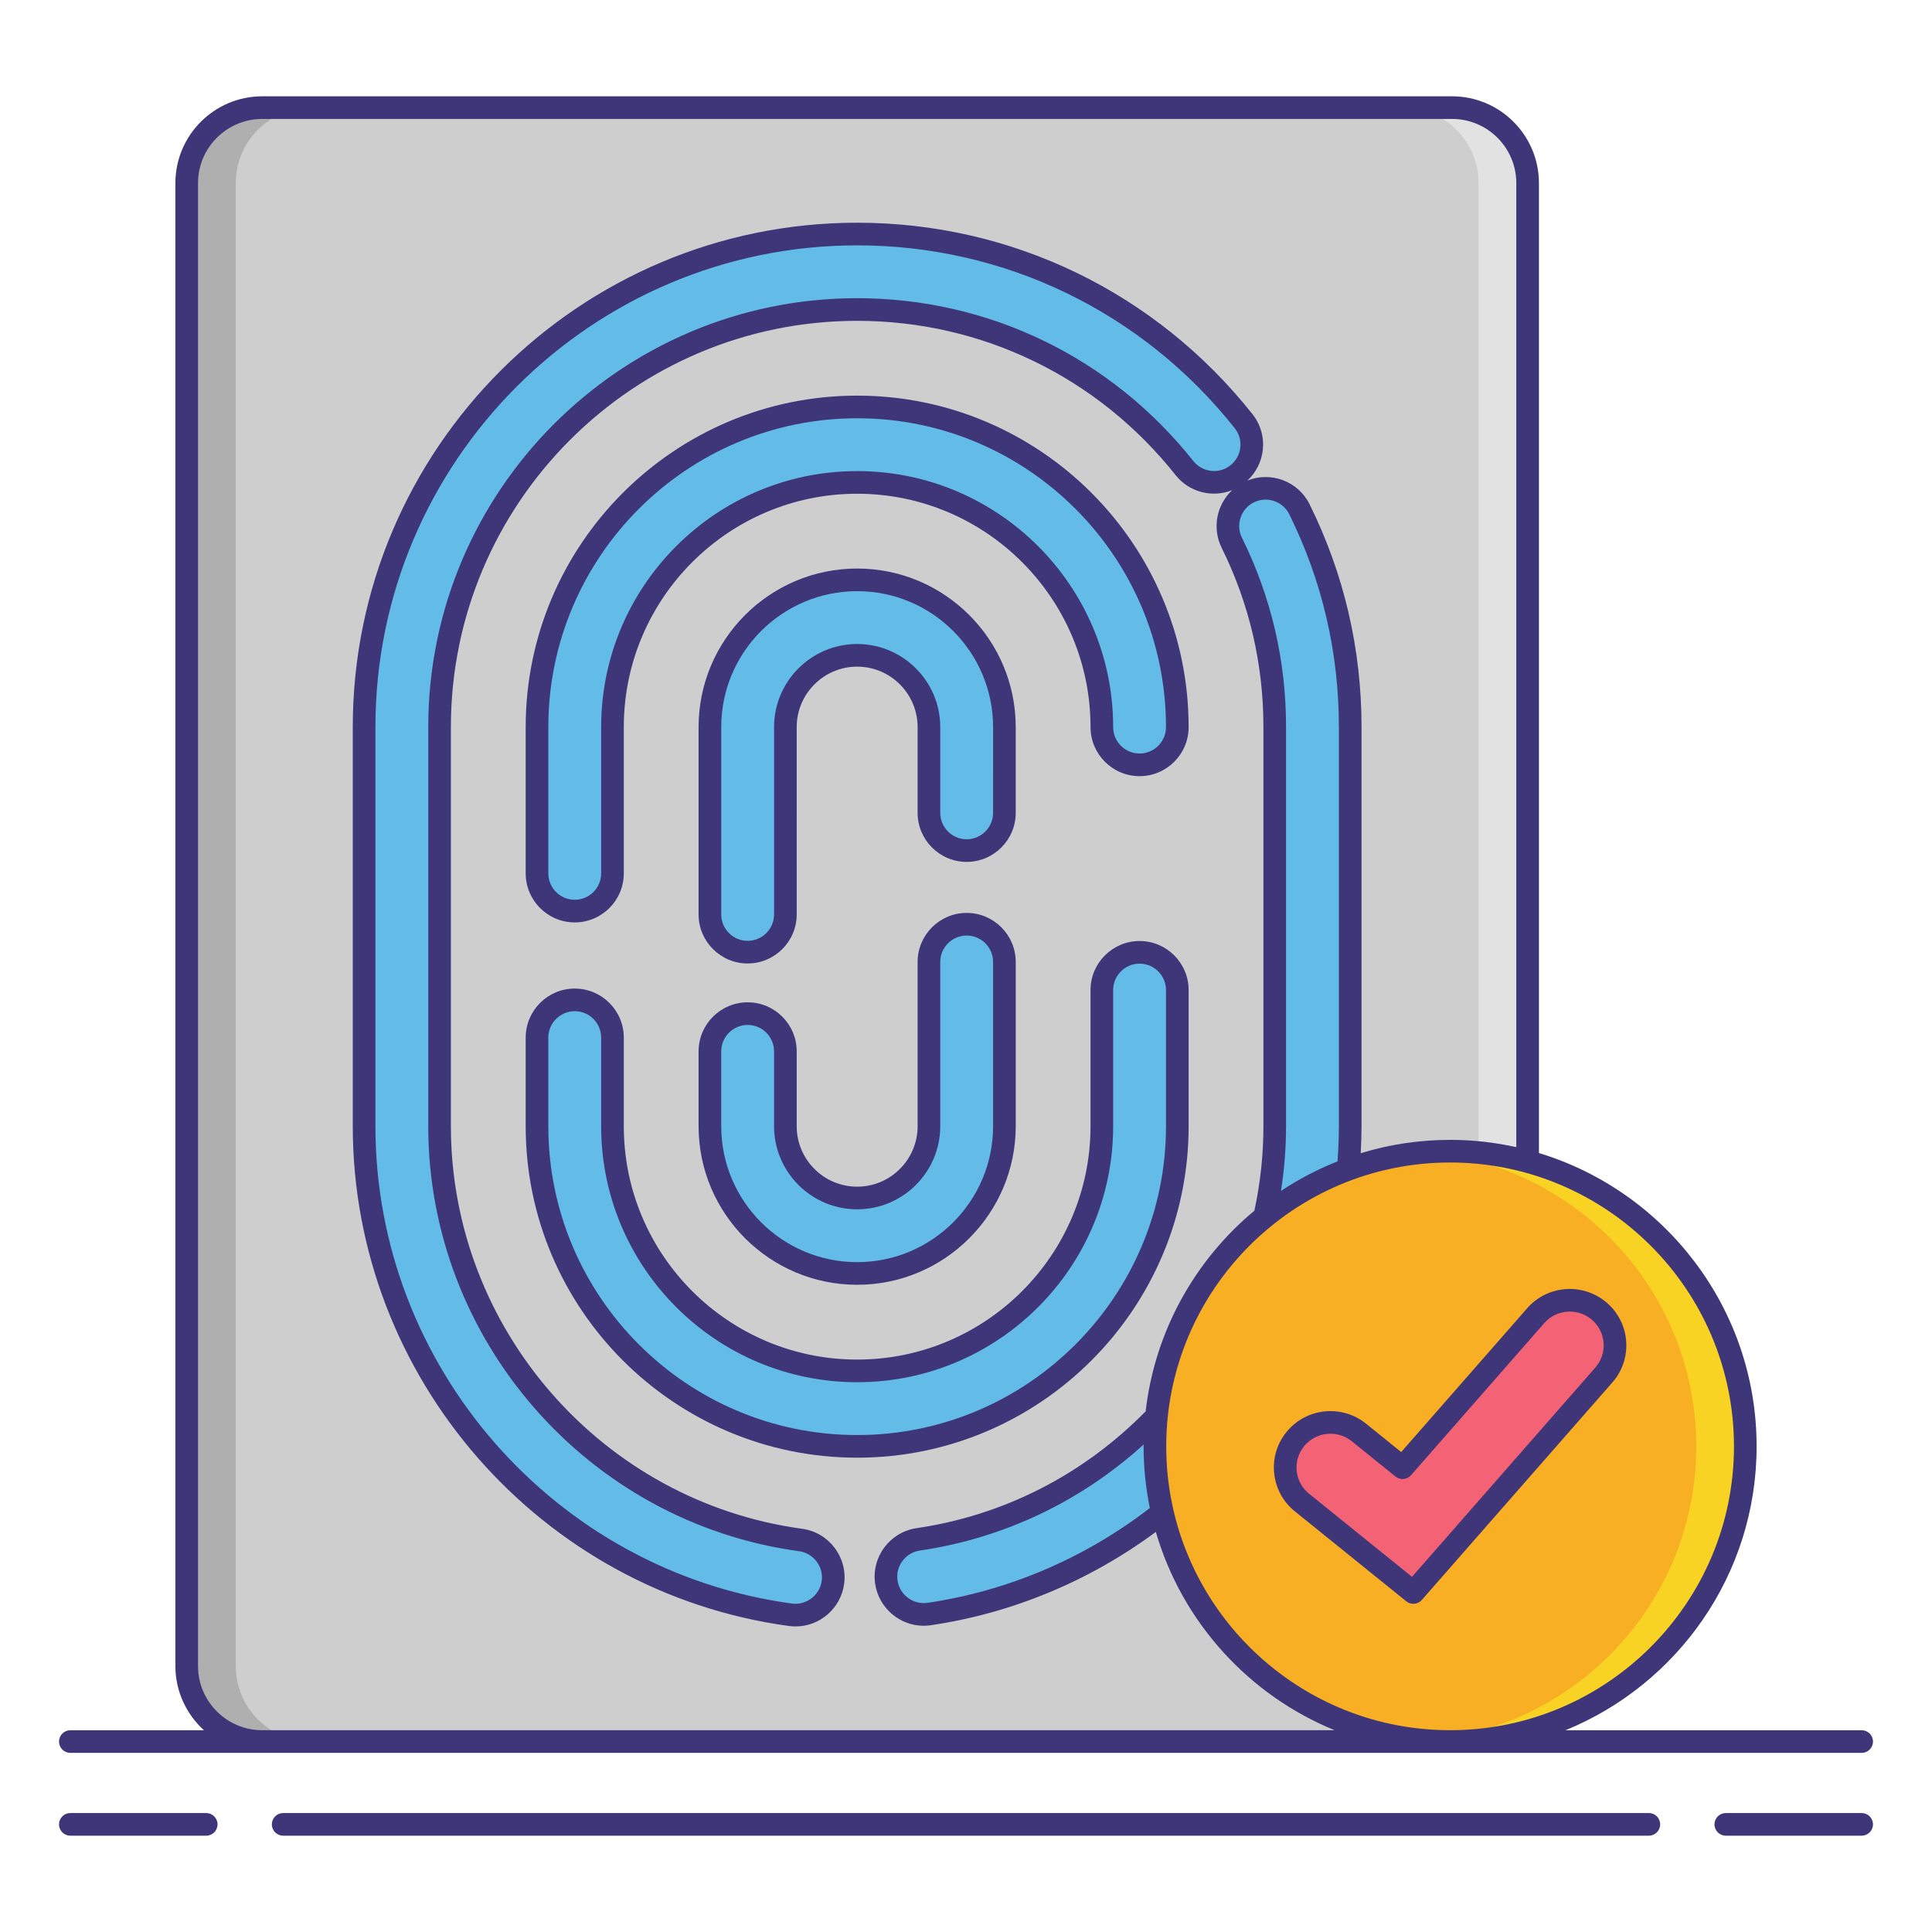 <?xml version="1.0" encoding="utf-8"?>
<!-- Generator: Adobe Illustrator 23.0.3, SVG Export Plug-In . SVG Version: 6.00 Build 0)  -->
<svg version="1.1" id="Layer_1" xmlns="http://www.w3.org/2000/svg" xmlns:xlink="http://www.w3.org/1999/xlink" x="0px" y="0px"
	 viewBox="0 0 256 256" style="enable-background:new 0 0 256 256;" xml:space="preserve">
<style type="text/css">
	.st0{fill:#F87023;}
	.st1{fill:#F8AF23;}
	.st2{fill:#CECECE;}
	.st3{fill:#AFAFAF;}
	.st4{fill:#63BCE7;}
	.st5{fill:#63E2E7;}
	.st6{fill:#9E9E9E;}
	.st7{fill:#707070;}
	.st8{fill:#3F3679;}
	.st9{fill:#E2E2E2;}
	.st10{fill:#6377E7;}
	.st11{fill:#F46275;}
	.st12{fill:#F8D323;}
	.st13{fill:#F43075;}
	.st14{fill:#F48875;}
</style>
<g>
	<path class="st2" d="M192.417,230.762H34.74c-5.523,0-10-4.477-10-10v-196.5c0-5.523,4.477-10,10-10h157.677
		c5.523,0,10,4.477,10,10v196.5C202.417,226.285,197.94,230.762,192.417,230.762z"/>
	<g>
		<path class="st3" d="M31.24,220.762v-196.5c0-5.523,4.477-10,10-10h-6.5c-5.523,0-10,4.477-10,10v196.5c0,5.523,4.477,10,10,10
			h6.5C35.717,230.762,31.24,226.285,31.24,220.762z"/>
	</g>
	<g>
		<path class="st9" d="M195.917,220.762v-196.5c0-5.523-4.477-10-10-10h6.5c5.523,0,10,4.477,10,10v196.5c0,5.523-4.477,10-10,10
			h-6.5C191.44,230.762,195.917,226.285,195.917,220.762z"/>
	</g>
	<g>
		<g>
			<path class="st4" d="M122.388,213.921c-2.44,0-4.575-1.788-4.941-4.273c-0.401-2.732,1.488-5.272,4.22-5.674
				c26.935-3.96,47.245-27.495,47.245-54.744V96.345c0-8.57-1.914-16.789-5.69-24.428c-1.224-2.476-0.209-5.475,2.267-6.698
				c2.476-1.224,5.474-0.209,6.698,2.267c4.463,9.028,6.726,18.738,6.726,28.859v52.885c0,32.173-23.984,59.961-55.79,64.637
				C122.874,213.903,122.629,213.921,122.388,213.921z"/>
		</g>
		<g>
			<path class="st4" d="M105.417,214.012c-0.224,0-0.451-0.015-0.68-0.046c-32.206-4.377-56.492-32.208-56.492-64.736V96.345
				c0-36.025,29.309-65.333,65.334-65.333c20.041,0,38.704,9.038,51.203,24.795c1.717,2.164,1.354,5.309-0.81,7.025
				c-2.163,1.715-5.309,1.353-7.024-0.81c-10.591-13.352-26.398-21.01-43.369-21.01c-30.512,0-55.334,24.822-55.334,55.333v52.885
				c0,27.55,20.566,51.121,47.84,54.827c2.735,0.372,4.652,2.892,4.28,5.628C110.025,212.193,107.88,214.012,105.417,214.012z"/>
		</g>
		<g>
			<path class="st4" d="M76.156,120.724c-2.762,0-5-2.239-5-5V96.345c0-23.392,19.031-42.422,42.423-42.422
				C136.97,53.923,156,72.954,156,96.345c0,2.761-2.238,5-5,5s-5-2.239-5-5c0-17.878-14.544-32.422-32.421-32.422
				c-17.878,0-32.423,14.544-32.423,32.422v19.379C81.156,118.486,78.918,120.724,76.156,120.724z"/>
		</g>
		<g>
			<path class="st4" d="M113.579,191.652c-23.392,0-42.423-19.03-42.423-42.421v-11.741c0-2.761,2.238-5,5-5s5,2.239,5,5v11.741
				c0,17.877,14.545,32.421,32.423,32.421c17.877,0,32.421-14.544,32.421-32.421v-18.041c0-2.761,2.238-5,5-5s5,2.239,5,5v18.041
				C156,172.621,136.97,191.652,113.579,191.652z"/>
		</g>
		<g>
			<path class="st4" d="M99.068,126.166c-2.762,0-5-2.239-5-5V96.345c0-10.758,8.753-19.511,19.511-19.511
				s19.511,8.752,19.511,19.511v11.361c0,2.761-2.238,5-5,5s-5-2.239-5-5V96.345c0-5.244-4.267-9.511-9.511-9.511
				s-9.511,4.267-9.511,9.511v24.821C104.068,123.927,101.829,126.166,99.068,126.166z"/>
		</g>
		<g>
			<path class="st4" d="M113.578,168.74c-10.758,0-19.511-8.752-19.511-19.51v-9.919c0-2.761,2.238-5,5-5s5,2.239,5,5v9.919
				c0,5.244,4.267,9.51,9.511,9.51s9.511-4.266,9.511-9.51v-21.764c0-2.761,2.238-5,5-5s5,2.239,5,5v21.764
				C133.089,159.988,124.336,168.74,113.578,168.74z"/>
		</g>
	</g>
	<circle class="st1" cx="192.146" cy="191.652" r="39.114"/>
	<g>
		<path class="st12" d="M192.147,152.538c-1.096,0-2.177,0.057-3.25,0.145c20.08,1.653,35.864,18.462,35.864,38.969
			s-15.784,37.315-35.864,38.969c1.073,0.088,2.154,0.145,3.25,0.145c21.602,0,39.114-17.512,39.114-39.114
			S213.748,152.538,192.147,152.538z"/>
	</g>
	<path class="st11" d="M203.489,174.336l-17.645,20.142l-5.783-4.672c-2.575-2.079-6.348-1.682-8.429,0.884
		c-2.084,2.561-1.689,6.324,0.882,8.402l14.761,11.917l25.243-28.813c2.178-2.485,1.921-6.26-0.573-8.431
		C209.455,171.599,205.664,171.851,203.489,174.336z"/>
	<g>
		<path class="st8" d="M76.156,122.224c3.584,0,6.5-2.916,6.5-6.5V96.345c0-17.051,13.872-30.922,30.923-30.922
			c17.05,0,30.921,13.872,30.921,30.922c0,3.584,2.916,6.5,6.5,6.5s6.5-2.916,6.5-6.5c0-24.219-19.703-43.922-43.921-43.922
			c-24.219,0-43.923,19.704-43.923,43.922v19.379C69.656,119.308,72.572,122.224,76.156,122.224z M72.656,96.345
			c0-22.564,18.358-40.922,40.923-40.922c22.563,0,40.921,18.358,40.921,40.922c0,1.93-1.57,3.5-3.5,3.5s-3.5-1.57-3.5-3.5
			c0-18.705-15.217-33.922-33.921-33.922c-18.705,0-33.923,15.217-33.923,33.922v19.379c0,1.93-1.57,3.5-3.5,3.5s-3.5-1.57-3.5-3.5
			V96.345z"/>
		<path class="st8" d="M157.5,149.23v-18.041c0-3.584-2.916-6.5-6.5-6.5s-6.5,2.916-6.5,6.5v18.041
			c0,17.05-13.871,30.921-30.921,30.921c-17.051,0-30.923-13.871-30.923-30.921v-11.741c0-3.584-2.916-6.5-6.5-6.5
			s-6.5,2.916-6.5,6.5v11.741c0,24.218,19.704,43.921,43.923,43.921C137.797,193.151,157.5,173.448,157.5,149.23z M72.656,149.23
			v-11.741c0-1.93,1.57-3.5,3.5-3.5s3.5,1.57,3.5,3.5v11.741c0,18.704,15.218,33.921,33.923,33.921
			c18.704,0,33.921-15.217,33.921-33.921v-18.041c0-1.93,1.57-3.5,3.5-3.5s3.5,1.57,3.5,3.5v18.041
			c0,22.564-18.357,40.921-40.921,40.921C91.015,190.151,72.656,171.794,72.656,149.23z"/>
		<path class="st8" d="M134.589,96.345c0-11.585-9.426-21.011-21.011-21.011s-21.011,9.425-21.011,21.011v24.821
			c0,3.584,2.916,6.5,6.5,6.5s6.5-2.916,6.5-6.5V96.345c0-4.417,3.594-8.011,8.011-8.011s8.011,3.594,8.011,8.011v11.361
			c0,3.584,2.916,6.5,6.5,6.5s6.5-2.916,6.5-6.5V96.345z M131.589,107.706c0,1.93-1.57,3.5-3.5,3.5s-3.5-1.57-3.5-3.5V96.345
			c0-6.071-4.939-11.011-11.011-11.011s-11.011,4.939-11.011,11.011v24.821c0,1.93-1.57,3.5-3.5,3.5s-3.5-1.57-3.5-3.5V96.345
			c0-9.931,8.079-18.011,18.011-18.011s18.011,8.08,18.011,18.011V107.706z"/>
		<path class="st8" d="M99.067,132.811c-3.584,0-6.5,2.916-6.5,6.5v9.919c0,11.585,9.426,21.01,21.011,21.01
			s21.011-9.425,21.011-21.01v-21.764c0-3.584-2.916-6.5-6.5-6.5s-6.5,2.916-6.5,6.5v21.764c0,4.417-3.594,8.01-8.011,8.01
			s-8.011-3.593-8.011-8.01v-9.919C105.567,135.727,102.651,132.811,99.067,132.811z M113.578,160.24
			c6.071,0,11.011-4.939,11.011-11.01v-21.764c0-1.93,1.57-3.5,3.5-3.5s3.5,1.57,3.5,3.5v21.764c0,9.931-8.079,18.01-18.011,18.01
			s-18.011-8.08-18.011-18.01v-9.919c0-1.93,1.57-3.5,3.5-3.5s3.5,1.57,3.5,3.5v9.919
			C102.567,155.301,107.507,160.24,113.578,160.24z"/>
		<path class="st8" d="M181.004,188.639c-3.214-2.592-7.94-2.096-10.534,1.105c-1.261,1.549-1.841,3.496-1.634,5.481
			c0.207,1.988,1.179,3.776,2.736,5.035l14.761,11.917c0.277,0.224,0.61,0.333,0.941,0.333c0.418,0,0.833-0.174,1.129-0.512
			l25.242-28.813c1.317-1.503,1.97-3.429,1.835-5.421c-0.135-1.994-1.041-3.815-2.55-5.129c-3.114-2.71-7.855-2.389-10.569,0.712
			l-16.695,19.058L181.004,188.639z M186.973,195.466l17.645-20.142c0.001,0,0.001,0,0.001,0c1.63-1.861,4.476-2.052,6.343-0.426
			c0.903,0.787,1.445,1.876,1.526,3.069c0.08,1.191-0.31,2.342-1.098,3.242l-24.293,27.729l-13.639-11.012
			c-0.933-0.753-1.515-1.824-1.639-3.013c-0.124-1.187,0.224-2.35,0.979-3.278c0.886-1.093,2.185-1.66,3.495-1.66
			c0.994,0,1.994,0.327,2.826,0.998l5.783,4.672C185.528,196.151,186.443,196.072,186.973,195.466z"/>
		<path class="st8" d="M27.323,240.238H9.32c-0.828,0-1.5,0.671-1.5,1.5s0.672,1.5,1.5,1.5h18.003c0.828,0,1.5-0.671,1.5-1.5
			S28.151,240.238,27.323,240.238z"/>
		<path class="st8" d="M246.68,240.238h-18.003c-0.828,0-1.5,0.671-1.5,1.5s0.672,1.5,1.5,1.5h18.003c0.828,0,1.5-0.671,1.5-1.5
			S247.508,240.238,246.68,240.238z"/>
		<path class="st8" d="M218.479,240.238H37.521c-0.828,0-1.5,0.671-1.5,1.5s0.672,1.5,1.5,1.5h180.959c0.828,0,1.5-0.671,1.5-1.5
			S219.308,240.238,218.479,240.238z"/>
		<path class="st8" d="M9.32,232.265H246.68c0.828,0,1.5-0.671,1.5-1.5s-0.672-1.5-1.5-1.5h-39.238
			c14.833-6.054,25.318-20.629,25.318-37.614c0-18.302-12.171-33.81-28.843-38.868V24.262c0-6.341-5.159-11.5-11.5-11.5H34.74
			c-6.341,0-11.5,5.159-11.5,11.5v196.5c0,3.371,1.467,6.398,3.785,8.503H9.32c-0.828,0-1.5,0.671-1.5,1.5
			S8.492,232.265,9.32,232.265z M229.76,191.651c0,20.695-16.8,37.537-37.479,37.61h-0.27c-20.678-0.073-37.479-16.915-37.479-37.61
			c0-20.74,16.873-37.614,37.613-37.614S229.76,170.911,229.76,191.651z M152.359,199.821c-8.611,6.649-18.783,10.993-29.455,12.562
			c-1.93,0.284-3.697-1.08-3.974-2.954c-0.281-1.909,1.044-3.691,2.953-3.972c11.117-1.634,21.303-6.479,29.656-14.052
			c0,0.082-0.006,0.163-0.006,0.245C151.533,194.449,151.818,197.181,152.359,199.821z M164.565,71.253
			c-0.414-0.838-0.478-1.788-0.178-2.673s0.926-1.602,1.765-2.016c1.729-0.855,3.833-0.144,4.688,1.587
			c4.359,8.82,6.57,18.306,6.57,28.194v52.885c0,1.556-0.069,3.117-0.183,4.659c-2.641,1.047-5.149,2.359-7.487,3.911
			c0.438-2.833,0.669-5.701,0.669-8.569V96.345C170.411,87.542,168.444,79.099,164.565,71.253z M105.883,205.543
			c1.912,0.26,3.256,2.027,2.996,3.939c-0.256,1.884-2.03,3.254-3.939,2.997c-31.466-4.277-55.194-31.468-55.194-63.25V96.345
			c0-35.198,28.636-63.833,63.834-63.833c19.58,0,37.815,8.831,50.028,24.227c0.581,0.732,0.842,1.647,0.734,2.576
			c-0.106,0.929-0.569,1.76-1.301,2.341c-1.513,1.2-3.718,0.945-4.918-0.567c-10.877-13.713-27.112-21.578-44.544-21.578
			c-31.338,0-56.834,25.496-56.834,56.833v52.885C56.745,177.527,77.87,201.736,105.883,205.543z M26.24,220.762v-196.5
			c0-4.687,3.813-8.5,8.5-8.5h157.677c4.687,0,8.5,3.813,8.5,8.5v127.74c-2.826-0.625-5.759-0.964-8.771-0.964
			c-4.119,0-8.095,0.621-11.844,1.766c0.064-1.189,0.108-2.382,0.108-3.574V96.345c0-10.354-2.315-20.287-6.881-29.524
			c-1.515-3.062-5.132-4.397-8.247-3.146c1.138-1.053,1.86-2.46,2.039-4.017c0.199-1.725-0.286-3.424-1.365-4.784
			c-12.785-16.119-31.876-25.363-52.378-25.363c-36.853,0-66.834,29.981-66.834,66.833v52.885c0,33.275,24.845,61.745,57.792,66.223
			c0.296,0.04,0.591,0.059,0.88,0.059c3.232,0,5.999-2.418,6.435-5.625c0.482-3.551-2.014-6.833-5.564-7.316
			c-26.533-3.606-46.542-26.538-46.542-53.341V96.345c0-29.684,24.149-53.833,53.834-53.833c16.511,0,31.89,7.451,42.194,20.442
			c1.823,2.299,4.9,3.029,7.497,1.996c-2.042,1.907-2.695,5.001-1.395,7.632c3.673,7.429,5.535,15.424,5.535,23.763v52.885
			c0,3.76-0.406,7.523-1.197,11.191c-7.848,6.528-13.199,15.952-14.411,26.616c-0.022,0.02-0.051,0.027-0.072,0.049
			c-8.292,8.384-18.764,13.71-30.282,15.404c-3.546,0.521-6.007,3.83-5.486,7.376c0.467,3.167,3.229,5.555,6.426,5.555
			c0.315,0,0.635-0.023,0.951-0.07c10.754-1.581,21.022-5.848,29.815-12.367c3.477,11.941,12.294,21.624,23.688,26.278H34.74
			C30.054,229.262,26.24,225.449,26.24,220.762z"/>
	</g>
</g>
</svg>
